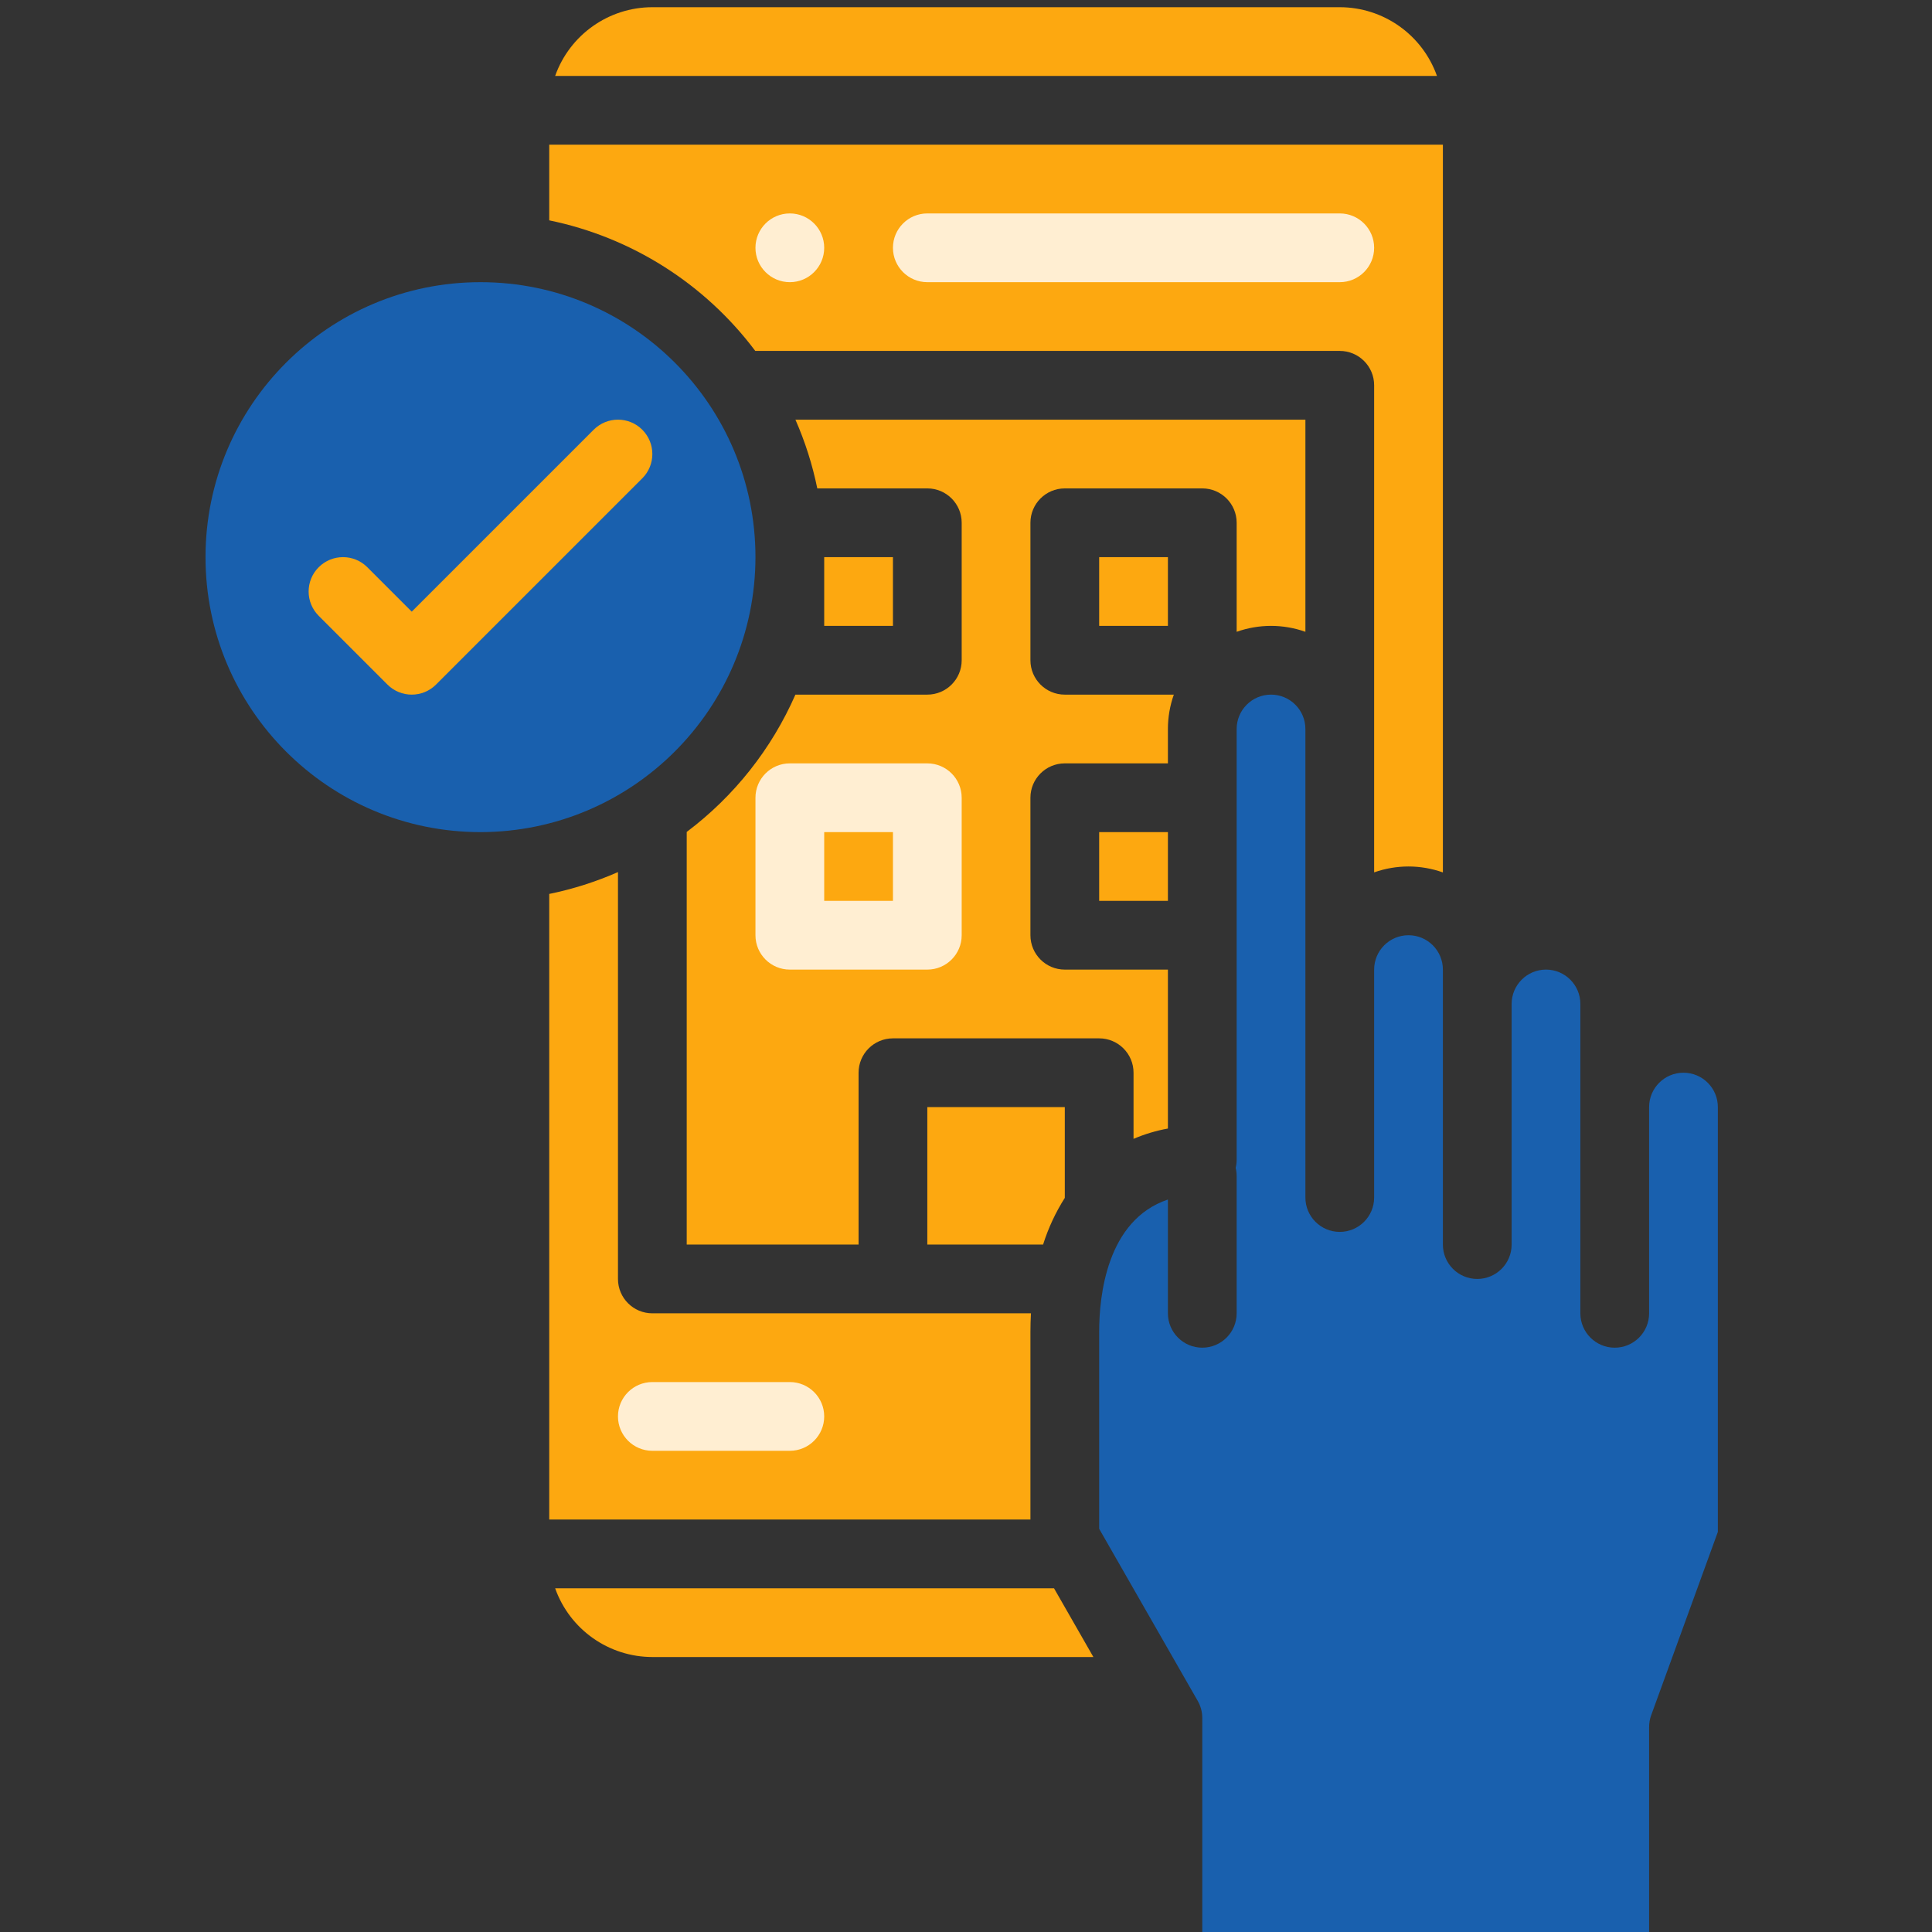 <?xml version="1.0" encoding="utf-8"?>
<!-- Generator: Adobe Illustrator 17.0.0, SVG Export Plug-In . SVG Version: 6.00 Build 0)  -->
<!DOCTYPE svg PUBLIC "-//W3C//DTD SVG 1.1//EN" "http://www.w3.org/Graphics/SVG/1.1/DTD/svg11.dtd">
<svg version="1.1" id="Solid" xmlns="http://www.w3.org/2000/svg" xmlns:xlink="http://www.w3.org/1999/xlink" x="0px" y="0px"
	 width="512px" height="512px" viewBox="0 0 512 512" enable-background="new 0 0 512 512" xml:space="preserve">
<rect x="0" y="0" width="512" height="512" fill="#333333" stroke="none"/>
<path fill="#FDA810" d="M245.748,329.825V293.39h36.435v24.06c-2.448,3.858-4.383,8.018-5.756,12.375H245.748z"/>
<path fill="#FDA810" d="M355.054,1.909H172.878c-11.575,0.015-21.889,7.309-25.76,18.218h233.694
	C376.942,9.218,366.628,1.924,355.054,1.909z"/>
<rect x="291.292" y="220.519" fill="#FDA810" width="18.218" height="18.218"/>
<rect x="291.292" y="147.649" fill="#FDA810" width="18.218" height="18.218"/>
<path fill="#FDA810" d="M327.727,167.434v-28.893c0-5.031-4.078-9.109-9.109-9.109h-36.435c-5.031,0-9.109,4.078-9.109,9.109v36.435
	c0,5.031,4.078,9.109,9.109,9.109h28.893c-1.038,2.925-1.568,6.005-1.567,9.109v9.109h-27.326c-5.031,0-9.109,4.078-9.109,9.109
	v36.435c0,5.031,4.078,9.109,9.109,9.109h27.326v42.118c-3.129,0.569-6.184,1.486-9.109,2.733v-17.524
	c0-5.031-4.078-9.109-9.109-9.109H236.64c-5.031,0-9.109,4.078-9.109,9.109v45.544h-45.544V220.469
	c12.566-9.455,22.487-21.985,28.806-36.385h34.955c5.031,0,9.109-4.078,9.109-9.109v-36.435c0-5.031-4.078-9.109-9.109-9.109
	h-29.159c-1.281-6.261-3.224-12.367-5.795-18.218h135.151v56.219C340.052,165.345,333.62,165.345,327.727,167.434z"/>
<path fill="#FFEED2" d="M254.857,211.411c0-5.031-4.078-9.109-9.109-9.109h-36.435c-5.031,0-9.109,4.078-9.109,9.109v36.435
	c0,5.031,4.078,9.109,9.109,9.109h36.435c5.031,0,9.109-4.078,9.109-9.109V211.411z"/>
<rect x="218.422" y="220.519" fill="#FDA810" width="18.218" height="18.218"/>
<path fill="#FDA810" d="M145.552,58.395V38.344H382.38v192.856c-5.892-2.093-12.323-2.097-18.218-0.011V102.106
	c0-5.031-4.078-9.109-9.109-9.109H200.154C186.786,75.186,167.366,62.879,145.552,58.395z"/>
<path fill="#FFEED2" d="M236.64,65.67c0,5.031,4.078,9.109,9.109,9.109h109.305c5.031,0,9.109-4.078,9.109-9.109
	c0-5.031-4.078-9.109-9.109-9.109H245.748C240.718,56.562,236.64,60.64,236.64,65.67z"/>
<circle fill="#FFEED2" cx="209.313" cy="65.67" r="9.109"/>
<path fill="#1960AE" d="M400.597,329.825c0,5.031-4.078,9.109-9.109,9.109c-5.031,0-9.109-4.078-9.109-9.109v-72.87
	c0-5.031-4.078-9.109-9.109-9.109c-5.031,0-9.109,4.078-9.109,9.109v60.4c0,5.031-4.078,9.109-9.109,9.109
	c-5.031,0-9.109-4.078-9.109-9.109V193.193c0-5.031-4.078-9.109-9.109-9.109c-5.031,0-9.109,4.078-9.109,9.109v114.185
	c-0.002,0.712-0.088,1.422-0.256,2.114c0.168,0.692,0.254,1.402,0.256,2.114v36.435c0,5.031-4.078,9.109-9.109,9.109
	c-5.031,0-9.109-4.078-9.109-9.109v-30.15c-16.234,5.465-18.218,25.61-18.218,35.03v52.229l26.122,45.61
	c0.79,1.378,1.205,2.938,1.205,4.526V512h118.414v-54.327c0-1.062,0.186-2.115,0.548-3.113l17.67-48.59V293.39
	c0-5.031-4.078-9.109-9.109-9.109s-9.109,4.078-9.109,9.109v54.653c0,5.031-4.078,9.109-9.109,9.109
	c-5.031,0-9.109-4.078-9.109-9.109v-81.979c0-5.031-4.078-9.109-9.109-9.109c-5.031,0-9.109,4.078-9.109,9.109V329.825z"/>
<rect x="218.422" y="147.649" fill="#FDA810" width="18.218" height="18.218"/>
<path fill="#FDA810" d="M273.075,402.695H145.552V236.904c6.261-1.282,12.367-3.224,18.218-5.795v107.825
	c0,5.031,4.078,9.109,9.109,9.109h100.335c-0.088,1.602-0.139,3.226-0.139,4.88V402.695z"/>
<path fill="#FFEED2" d="M218.422,375.368c0-5.031-4.078-9.109-9.109-9.109h-36.435c-5.031,0-9.109,4.078-9.109,9.109
	c0,5.031,4.078,9.109,9.109,9.109h36.435C214.344,384.477,218.422,380.399,218.422,375.368z"/>
<path fill="#FDA810" d="M147.119,420.912c3.871,10.908,14.185,18.203,25.76,18.218h116.88l-10.433-18.218H147.119z"/>
<path fill="#1960AE" d="M127.334,220.519c-40.245,0-72.87-32.625-72.87-72.87s32.625-72.87,72.87-72.87s72.87,32.625,72.87,72.87
	C200.159,187.876,167.561,220.474,127.334,220.519z"/>
<path fill="#FDA810" d="M170.211,113.882c-3.557-3.557-9.324-3.557-12.882,0c0,0,0,0,0,0l-48.212,48.213L97.34,150.317
	c-3.557-3.557-9.325-3.557-12.882,0c-3.557,3.557-3.557,9.325,0,12.882l18.218,18.218c3.557,3.557,9.324,3.557,12.882,0c0,0,0,0,0,0
	l54.653-54.653C173.768,123.207,173.768,117.44,170.211,113.882C170.211,113.882,170.211,113.882,170.211,113.882z"/>
</svg>
